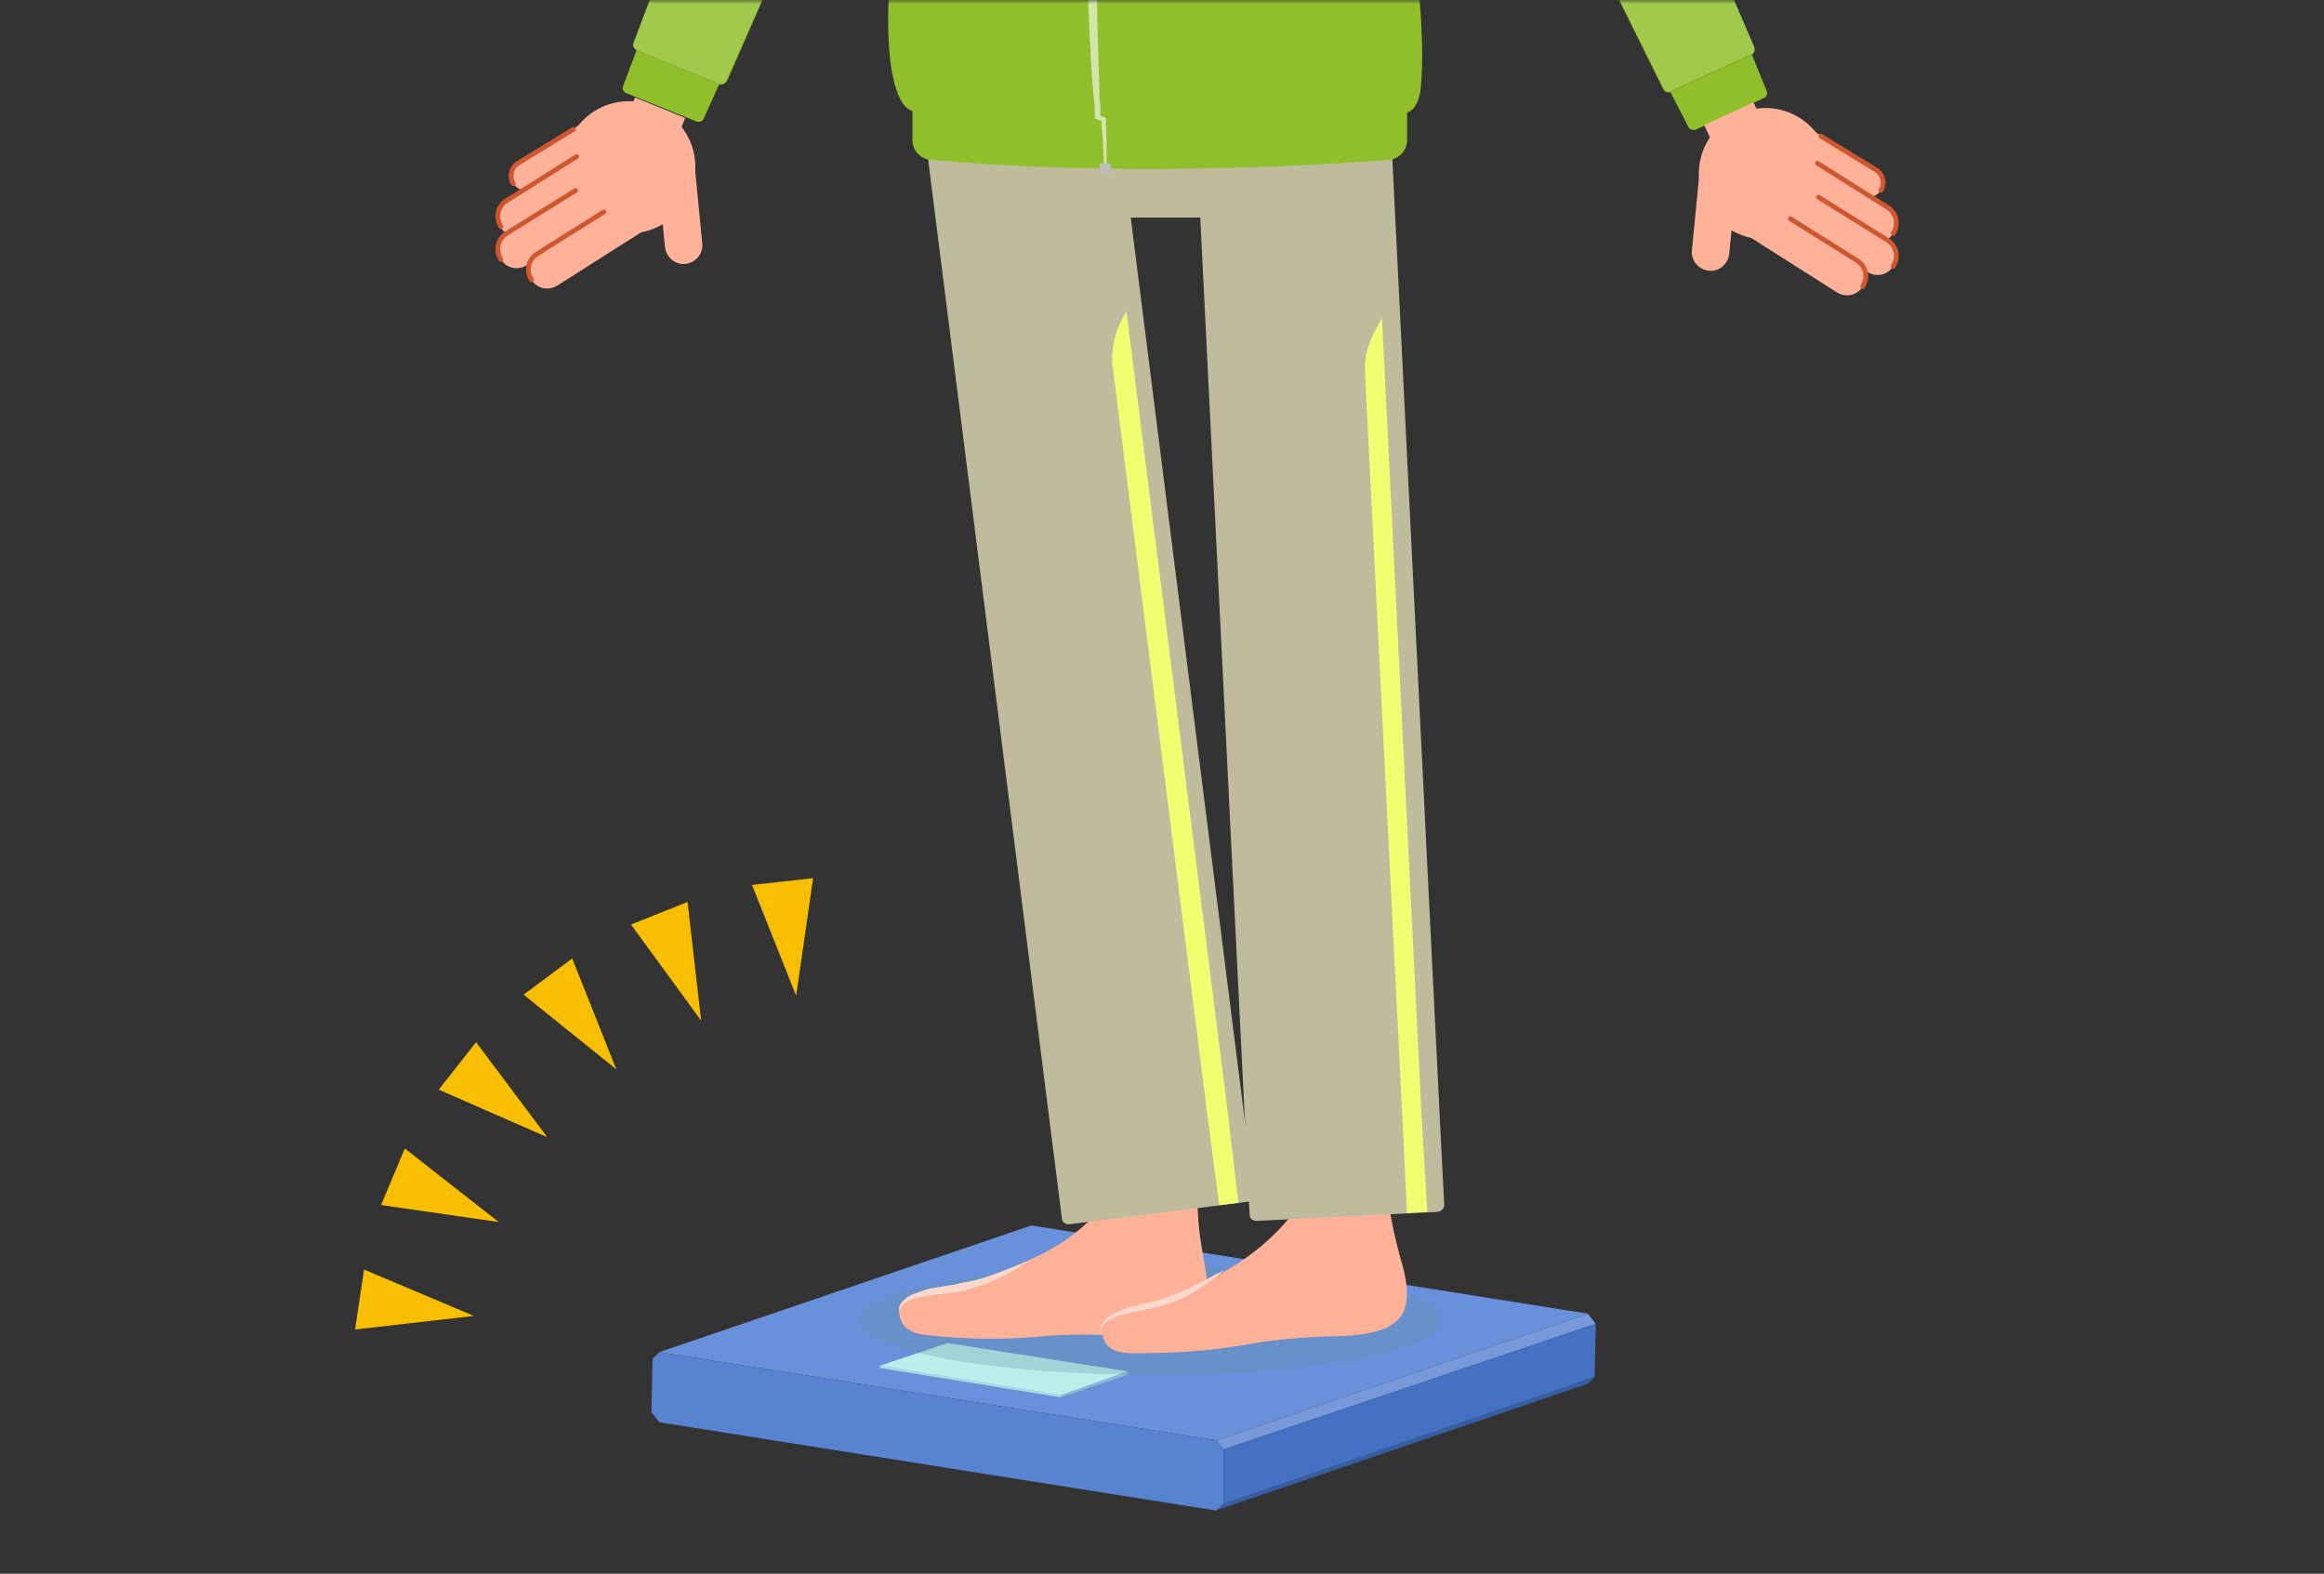 <svg width="288" height="195" viewBox="0 0 288 195" fill="none" xmlns="http://www.w3.org/2000/svg">
<rect x="0" y="0" width="288" height="195" fill="#333333" stroke="none"/>
<mask id="mask0" mask-type="alpha" maskUnits="userSpaceOnUse" x="0" y="0" width="288" height="195">
<rect width="288" height="195" fill="#C4C4C4"/>
</mask>
<g mask="url(#mask0)">
<path d="M150.662 187.164L196.775 171.466L197.616 170.625L151.643 186.323L150.662 187.164Z" fill="#375DA3"/>
<path d="M196.774 162.776L127.816 151.844L81.703 167.541L150.802 178.474L196.774 162.776Z" fill="#6990DA"/>
<path d="M151.643 179.596L150.802 178.475L81.704 167.542L80.863 168.383L80.723 174.971L81.704 176.232L150.662 187.165L151.643 186.324V179.596Z" fill="#5883D1"/>
<path d="M151.644 179.594L197.756 164.036L196.775 162.775L150.803 178.473L151.644 179.594Z" fill="#7798D9"/>
<path d="M151.643 179.595V186.323L197.615 170.625L197.755 164.037L151.643 179.595Z" fill="#4471C2"/>
<path d="M109.031 169.223V169.504L131.457 173.148V172.867L109.031 169.223Z" fill="#A6DCE2"/>
<path d="M131.459 172.867V173.148L139.728 170.344V169.924L131.459 172.867Z" fill="#85BCD3"/>
<path d="M139.726 169.924L117.441 166.42L109.031 169.223L131.457 172.868L139.726 169.924Z" fill="#BAEFEB"/>
<path opacity="0.3" d="M178.554 163.618C178.554 167.402 162.435 170.345 142.533 170.345C122.63 170.345 106.512 167.262 106.512 163.618C106.512 159.833 122.63 156.89 142.533 156.89C162.435 156.89 178.554 159.833 178.554 163.618Z" fill="#6594A3"/>
<path d="M148.701 163.757C150.102 161.935 149.682 158.711 149.261 156.469C148.841 154.226 148.56 152.684 148.42 149.741C148.42 148.339 148.701 144.275 146.038 143.013C144.916 142.453 143.935 142.032 142.253 142.313C140.571 142.593 139.17 143.995 137.908 147.218C137.348 148.48 136.787 149.461 136.086 150.162C133.283 153.105 130.62 154.787 127.396 156.188C126.275 156.749 125.154 157.17 124.032 157.59C121.51 158.571 119.547 159.132 116.884 159.552C115.202 159.833 111.138 160.533 111.418 162.496C111.558 164.318 112.539 165.159 114.922 165.439C120.248 166 124.453 166 129.218 165.579C132.162 165.299 135.946 165.299 139.03 165.579C141.833 165.719 143.795 165.859 146.458 165.159C147.579 164.878 148.28 164.458 148.701 163.757Z" fill="#FFB299"/>
<path opacity="0.8" d="M111.414 162.495C111.554 163.196 111.975 163.897 112.535 164.317C113.096 164.738 113.797 164.878 114.638 164.878C116.179 165.018 117.721 165.018 119.123 165.018C122.206 165.018 125.15 165.018 128.233 164.738C131.317 164.457 134.4 164.457 137.484 164.738C140.567 165.018 143.511 165.579 146.594 165.018C145.052 165.438 143.651 165.579 142.109 165.579C140.567 165.579 139.026 165.438 137.484 165.298C134.4 165.158 131.317 165.298 128.373 165.579C125.29 165.859 122.206 165.859 119.263 165.719C117.721 165.579 116.179 165.579 114.638 165.298C113.937 165.158 113.096 165.018 112.535 164.457C111.835 164.037 111.554 163.196 111.414 162.495Z" fill="#FFB299"/>
<path d="M127.535 156.188C126.273 157.029 125.012 157.87 123.61 158.43C122.209 159.131 120.807 159.552 119.266 159.972C117.724 160.252 116.322 160.393 114.921 160.533C114.22 160.673 113.519 160.813 112.818 161.093C112.117 161.374 111.557 161.794 111.417 162.495C111.276 161.654 111.977 161.093 112.538 160.673C113.239 160.252 113.939 160.112 114.64 159.832C116.042 159.411 117.584 159.411 118.985 158.991C122.069 158.57 124.732 157.309 127.535 156.188Z" fill="#FFD9CC"/>
<path d="M173.651 163.055C174.912 161.093 174.211 158.01 173.51 155.767C172.95 153.665 172.529 151.983 172.109 149.179C171.969 147.778 171.829 143.713 169.166 142.732C167.904 142.312 167.063 141.891 165.381 142.312C163.699 142.732 162.438 144.274 161.597 147.498C161.176 148.759 160.616 149.88 160.055 150.581C157.532 153.665 155.009 155.627 151.926 157.449C150.945 158.01 149.824 158.57 148.702 159.131C146.32 160.392 144.497 161.093 141.834 161.654C140.152 162.074 136.228 163.055 136.648 165.158C136.929 166.98 138.05 167.681 140.433 167.681C145.759 167.681 149.964 167.4 154.729 166.559C157.672 165.999 161.457 165.718 164.4 165.578C167.203 165.578 169.166 165.438 171.688 164.597C172.529 164.177 173.23 163.616 173.651 163.055Z" fill="#FFB299"/>
<path opacity="0.8" d="M136.367 165.017C136.648 165.718 136.928 166.419 137.629 166.839C138.189 167.26 139.03 167.26 139.731 167.26C141.273 167.26 142.815 167.12 144.216 166.98C147.3 166.699 150.243 166.419 153.186 165.858C156.27 165.438 159.353 165.017 162.437 165.017C165.52 165.017 168.464 165.298 171.547 164.597C170.146 165.157 168.604 165.438 167.062 165.438C165.52 165.578 163.979 165.578 162.437 165.578C159.353 165.718 156.41 166.139 153.327 166.559C150.243 166.98 147.3 167.4 144.216 167.4C142.674 167.4 141.133 167.54 139.591 167.4C138.89 167.4 138.049 167.26 137.348 166.839C136.928 166.419 136.507 165.718 136.367 165.017Z" fill="#FFB299"/>
<path d="M151.785 157.308C150.664 158.289 149.402 159.13 148.141 159.971C146.879 160.812 145.478 161.373 143.936 161.793C142.394 162.214 140.993 162.494 139.591 162.775C138.89 162.915 138.19 163.195 137.629 163.475C137.068 163.756 136.508 164.176 136.367 165.017C136.227 164.176 136.788 163.616 137.349 163.195C137.909 162.775 138.61 162.494 139.311 162.214C140.712 161.653 142.254 161.513 143.656 161.093C146.599 160.112 149.262 158.71 151.785 157.308Z" fill="#FFD9CC"/>
<path d="M120.247 -81.243C124.171 -79.701 126.133 -75.636 125.433 -71.712C125.292 -71.011 125.012 -70.31 124.732 -69.609L107.492 -29.664L90.112 10.002C89.972 10.282 89.552 10.562 89.271 10.422L79.04 6.217C78.76 6.077 78.479 5.657 78.619 5.376L93.897 -34.99L109.034 -75.776C109.314 -76.477 109.595 -77.178 110.015 -77.879C111.977 -81.243 116.322 -82.784 120.247 -81.243Z" fill="#91BF2C"/>
<path d="M89.972 10.001C89.832 10.281 89.411 10.561 89.131 10.421L78.899 6.216C78.619 6.076 78.338 5.656 78.479 5.376L94.597 -37.233L102.306 -17.891L89.972 10.001Z" fill="#A1C94C"/>
<path d="M77.215 10.702L78.897 6.217L89.128 10.422L87.166 14.767C87.026 15.047 86.605 15.187 86.325 15.047L77.635 11.543C77.215 11.403 77.075 10.982 77.215 10.702Z" fill="#91BF2C"/>
<path opacity="0.4" d="M77.215 10.702L78.897 6.217L89.128 10.422L87.166 14.767C87.026 15.047 86.605 15.187 86.325 15.047L77.635 11.543C77.215 11.403 77.075 10.982 77.215 10.702Z" fill="#91BF2C"/>
<path d="M78.692 12.08L76.309 17.919L82.537 20.461L84.921 14.622L78.692 12.08Z" fill="#FFB299"/>
<path d="M154.725 148.899L132.44 151.702C132.02 151.702 131.599 151.422 131.599 151.001L130.197 139.929L115.2 21.213L114.78 17.569C114.78 17.289 114.78 17.149 114.64 16.869C114.079 10.281 118.704 4.254 125.292 3.553C132.44 2.712 136.925 7.338 138.467 13.925C138.747 15.327 139.028 16.728 139.028 18.27L154.025 136.985L155.426 148.058C155.426 148.479 155.146 148.899 154.725 148.899Z" fill="#BFBB9D"/>
<path d="M153.466 149.039L151.084 149.319L149.542 137.546L137.909 45.601C137.628 43.639 138.049 41.677 138.89 39.855L139.591 38.593L152.065 137.126L153.466 149.039Z" fill="#EFFF70"/>
<path d="M150.383 148.898L148.981 137.685L136.227 36.35" stroke="#BFBB9D" stroke-width="0.851" stroke-miterlimit="10" stroke-linecap="round" stroke-linejoin="round"/>
<path d="M149.261 149.038L147.719 137.825L134.965 36.49" stroke="#BFBB9D" stroke-width="0.851" stroke-miterlimit="10" stroke-linecap="round" stroke-linejoin="round"/>
<path d="M147.996 149.18L146.594 137.967L133.84 36.632" stroke="#BFBB9D" stroke-width="0.851" stroke-miterlimit="10" stroke-linecap="round" stroke-linejoin="round"/>
<path d="M146.878 149.32L145.477 138.108L132.582 36.772" stroke="#BFBB9D" stroke-width="0.851" stroke-miterlimit="10" stroke-linecap="round" stroke-linejoin="round"/>
<path d="M145.615 149.461L144.214 138.248L131.459 36.912" stroke="#BFBB9D" stroke-width="0.851" stroke-miterlimit="10" stroke-linecap="round" stroke-linejoin="round"/>
<path d="M144.495 149.6L143.094 138.387L130.199 37.052" stroke="#BFBB9D" stroke-width="0.851" stroke-miterlimit="10" stroke-linecap="round" stroke-linejoin="round"/>
<path d="M143.236 149.739L141.835 138.527L129.08 37.191" stroke="#BFBB9D" stroke-width="0.851" stroke-miterlimit="10" stroke-linecap="round" stroke-linejoin="round"/>
<path d="M142.111 149.881L140.709 138.668L127.814 37.332" stroke="#BFBB9D" stroke-width="0.851" stroke-miterlimit="10" stroke-linecap="round" stroke-linejoin="round"/>
<path d="M178.131 150.161L155.706 151.283C155.285 151.283 154.865 151.002 154.865 150.582L154.304 139.509L148.418 20.374L148.277 16.729C148.277 16.449 148.277 16.309 148.277 16.029C148.277 9.441 153.323 3.695 159.911 3.554C167.199 3.274 171.264 8.18 172.245 14.907C172.385 16.309 172.525 17.71 172.525 19.252L178.412 138.248L178.972 149.32C178.972 149.741 178.552 150.161 178.131 150.161Z" fill="#BFBB9D"/>
<path d="M176.869 150.161L174.346 150.301L173.785 138.387L169.16 46.303C169.02 44.34 169.58 42.378 170.562 40.696L171.262 39.435L176.168 138.247L176.869 150.161Z" fill="#EFFF70"/>
<path d="M173.788 149.741L173.227 138.528L168.182 36.912" stroke="#BFBB9D" stroke-width="0.851" stroke-miterlimit="10" stroke-linecap="round" stroke-linejoin="round"/>
<path d="M172.667 149.881L172.106 138.528L167.061 37.053" stroke="#BFBB9D" stroke-width="0.851" stroke-miterlimit="10" stroke-linecap="round" stroke-linejoin="round"/>
<path d="M171.403 149.881L170.843 138.528L165.797 37.053" stroke="#BFBB9D" stroke-width="0.851" stroke-miterlimit="10" stroke-linecap="round" stroke-linejoin="round"/>
<path d="M170.286 150.021L169.725 138.668L164.68 37.053" stroke="#BFBB9D" stroke-width="0.851" stroke-miterlimit="10" stroke-linecap="round" stroke-linejoin="round"/>
<path d="M169.02 150.021L168.46 138.668L163.414 37.192" stroke="#BFBB9D" stroke-width="0.851" stroke-miterlimit="10" stroke-linecap="round" stroke-linejoin="round"/>
<path d="M167.901 150.021L167.341 138.808L162.295 37.192" stroke="#BFBB9D" stroke-width="0.851" stroke-miterlimit="10" stroke-linecap="round" stroke-linejoin="round"/>
<path d="M166.638 150.162L166.077 138.809L161.031 37.333" stroke="#BFBB9D" stroke-width="0.851" stroke-miterlimit="10" stroke-linecap="round" stroke-linejoin="round"/>
<path d="M165.518 150.162L164.958 138.949L159.912 37.333" stroke="#BFBB9D" stroke-width="0.851" stroke-miterlimit="10" stroke-linecap="round" stroke-linejoin="round"/>
<path d="M131.18 26.96H154.727C161.735 26.96 166.36 26.96 170.285 22.615C172.247 20.512 173.088 15.186 171.827 6.917C171.126 2.572 170.425 3.132 166.08 3.132H119.127C116.043 3.132 115.903 3.132 115.062 5.095C114.501 6.216 113.941 16.448 116.183 21.073C117.585 24.016 121.229 26.96 131.18 26.96Z" fill="#BFBB9D"/>
<path d="M113.098 11.823H174.347V17.429C174.347 18.691 173.226 19.812 171.965 19.812C152.342 21.213 133.421 21.354 115.48 19.812C114.219 19.812 113.098 18.691 113.098 17.429V11.823Z" fill="#91BF2C"/>
<path opacity="0.8" d="M113.098 11.823H174.347V17.429C174.347 18.691 173.226 19.812 171.965 19.812C152.342 21.213 133.421 21.354 115.48 19.812C114.219 19.812 113.098 18.691 113.098 17.429V11.823Z" fill="#91BF2C"/>
<path d="M172.525 -22.235L171.965 -46.062L174.908 -74.935C174.768 -78.159 171.684 -80.541 168.601 -81.663L141.971 -89.652L119.405 -81.663C116.321 -80.541 113.238 -78.159 113.098 -74.935L112.958 -46.062L113.518 -22.375L113.098 -14.526L112.677 -14.807C109.454 -5.977 108.893 11.824 112.817 13.646C113.238 13.926 113.658 14.066 114.079 14.066C133.561 15.608 151.922 15.047 173.647 14.066C175.188 14.066 175.749 12.805 176.029 11.263C176.73 4.956 175.749 -6.397 172.525 -22.235Z" fill="#91BF2C"/>
<path d="M137.627 -69.19C136.926 -65.406 136.786 -61.621 136.646 -57.837C136.506 -54.053 136.366 -50.268 136.366 -46.484L135.945 -23.778C135.805 -16.209 135.805 -8.641 135.945 -1.072C135.945 2.712 136.085 6.496 136.226 10.281C136.226 11.262 136.226 12.243 136.366 13.084V13.785V14.205V14.345C136.366 14.345 136.366 14.486 136.366 14.345C136.226 14.205 136.366 14.345 136.366 14.345C136.506 14.345 136.506 14.345 136.646 14.486H136.786C136.926 14.486 136.926 14.486 137.067 14.766C137.067 15.186 137.067 15.326 137.067 15.607C137.207 17.569 137.067 19.391 137.207 21.353C137.207 21.353 137.207 21.494 137.067 21.494C137.067 21.494 136.926 21.494 136.926 21.353C136.646 19.391 136.786 17.569 136.506 15.607C136.506 15.467 136.506 15.046 136.506 14.906C136.646 15.046 136.506 14.906 136.506 14.906H136.366C136.226 14.906 136.085 14.906 135.945 14.766C135.805 14.766 135.805 14.766 135.665 14.626C135.665 14.486 135.665 14.486 135.665 14.486V14.345V13.925V13.224L135.385 10.421C135.104 6.637 134.964 2.852 134.824 -0.932C134.544 -8.501 134.544 -16.069 134.684 -23.778C134.824 -31.347 135.104 -38.915 135.385 -46.624C135.665 -54.193 135.945 -61.901 137.347 -69.33L137.487 -69.47C137.627 -69.33 137.627 -69.19 137.627 -69.19Z" fill="#D3E5AB"/>
<path d="M137.766 21.355C137.766 21.495 137.626 21.495 137.626 21.495H136.645C136.505 21.495 136.505 21.355 136.365 21.355L136.225 20.373C136.225 20.233 136.365 20.233 136.365 20.233H137.346C137.486 20.233 137.486 20.373 137.626 20.373L137.766 21.355Z" fill="#BCBCBC"/>
<path d="M167.34 -82.224C171.124 -84.186 175.469 -83.064 177.992 -79.841C178.412 -79.14 178.833 -78.579 179.253 -77.738L189.205 -56.995C192.568 -49.987 195.932 -43.259 199.016 -36.111C202.38 -28.963 205.323 -21.955 208.406 -14.947L217.377 5.937C217.517 6.217 217.377 6.638 217.096 6.778L207.005 11.403C206.725 11.543 206.304 11.403 206.164 11.123L196.072 -9.2C192.709 -16.068 189.345 -23.076 185.841 -29.664C182.477 -36.391 178.693 -43.119 175.048 -49.847L164.116 -70.03C163.696 -70.73 163.415 -71.431 163.135 -72.272C161.873 -76.197 163.696 -80.401 167.34 -82.224Z" fill="#91BF2C"/>
<path d="M217.38 5.795C217.52 6.075 217.38 6.496 217.1 6.636L207.008 11.261C206.728 11.401 206.307 11.261 206.167 10.981L195.515 -10.463L190.189 -21.396L184.723 -32.048C191.31 -29.525 198.038 -26.722 204.625 -23.919L217.38 5.795Z" fill="#A1C94C"/>
<path d="M209.25 15.748L207.008 11.404L217.099 6.778L218.921 11.263C219.062 11.544 218.921 11.964 218.641 12.104L210.231 16.029C209.811 16.169 209.391 16.029 209.25 15.748Z" fill="#91BF2C"/>
<path opacity="0.4" d="M209.25 15.748L207.008 11.404L217.099 6.778L218.921 11.263C219.062 11.544 218.921 11.964 218.641 12.104L210.231 16.029C209.811 16.169 209.391 16.029 209.25 15.748Z" fill="#91BF2C"/>
<path d="M217.299 12.673L211.195 15.502L213.847 21.224L219.951 18.396L217.299 12.673Z" fill="#FFB299"/>
<path d="M93.195 109.654L98.662 123.389L100.764 108.813L93.195 109.654Z" fill="#F8BE00"/>
<path d="M78.199 114.559L86.889 126.472L85.207 111.755L78.199 114.559Z" fill="#F8BE00"/>
<path d="M64.885 123.249L76.378 132.5L70.912 118.764L64.885 123.249Z" fill="#F8BE00"/>
<path d="M54.371 135.022L67.826 140.909L58.996 129.135L54.371 135.022Z" fill="#F8BE00"/>
<path d="M47.225 149.317L61.801 151.42L50.168 142.309L47.225 149.317Z" fill="#F8BE00"/>
<path d="M44 164.738L58.717 163.056L45.121 157.309L44 164.738Z" fill="#F8BE00"/>
<path d="M210.931 24.017C209.529 19.672 211.912 15.187 216.257 13.786C220.602 12.384 225.087 14.767 226.489 19.112C227.89 23.457 225.508 27.942 221.163 29.343C216.818 30.605 212.333 28.222 210.931 24.017Z" fill="#FFB299"/>
<path d="M210.651 20.933L209.67 31.024C209.529 32.286 210.511 33.407 211.772 33.547C213.033 33.688 214.155 32.706 214.295 31.445L215.276 21.354L210.651 20.933Z" fill="#FFB299"/>
<path d="M215.697 28.642L227.611 36.211C228.732 36.912 230.134 36.632 230.835 35.51C231.535 34.389 231.255 32.987 230.134 32.286L218.22 24.718L215.697 28.642Z" fill="#FFB299"/>
<path d="M219.48 26.12L231.394 33.688C232.515 34.389 233.917 34.109 234.618 32.988C235.319 31.866 235.038 30.465 233.917 29.764L222.003 22.195L219.48 26.12Z" fill="#FFB299"/>
<path d="M219.48 22.055L231.394 29.623C232.515 30.324 233.917 30.044 234.618 28.922C235.319 27.801 235.038 26.399 233.917 25.699L222.003 18.13L219.48 22.055Z" fill="#FFB299"/>
<path d="M220.885 18.131L230.556 24.158C231.397 24.718 232.518 24.438 233.079 23.597C233.639 22.756 233.359 21.635 232.518 21.074L222.847 15.047L220.885 18.131Z" fill="#FFB299"/>
<path d="M233.077 23.598C233.638 22.757 233.357 21.635 232.516 21.075L225.648 16.87" stroke="#CF5730" stroke-width="0.588" stroke-miterlimit="10" stroke-linecap="round" stroke-linejoin="round"/>
<path d="M234.615 28.924C235.316 27.803 235.036 26.401 233.915 25.7L225.225 20.234" stroke="#CF5730" stroke-width="0.588" stroke-miterlimit="10" stroke-linecap="round" stroke-linejoin="round"/>
<path d="M234.618 32.988C235.319 31.867 235.038 30.465 233.917 29.764L225.367 24.438" stroke="#CF5730" stroke-width="0.588" stroke-miterlimit="10" stroke-linecap="round" stroke-linejoin="round"/>
<path d="M230.835 35.51C231.536 34.389 231.256 32.987 230.135 32.287L221.865 27.101" stroke="#CF5730" stroke-width="0.588" stroke-miterlimit="10" stroke-linecap="round" stroke-linejoin="round"/>
<path d="M85.766 23.176C87.168 18.831 84.785 14.346 80.44 12.945C76.095 11.543 71.61 13.926 70.208 18.271C68.807 22.616 71.189 27.101 75.534 28.503C79.879 29.904 84.365 27.521 85.766 23.176Z" fill="#FFB299"/>
<path d="M86.047 20.092L87.028 30.184C87.168 31.445 86.187 32.566 84.926 32.706C83.664 32.847 82.543 31.866 82.403 30.604L81.422 20.513L86.047 20.092Z" fill="#FFB299"/>
<path d="M81.002 27.802L69.088 35.37C67.967 36.071 66.565 35.791 65.865 34.669C65.164 33.548 65.444 32.147 66.565 31.446L78.479 23.877L81.002 27.802Z" fill="#FFB299"/>
<path d="M77.217 25.279L65.303 32.848C64.182 33.548 62.78 33.268 62.079 32.147C61.379 31.026 61.659 29.624 62.78 28.923L74.694 21.355L77.217 25.279Z" fill="#FFB299"/>
<path d="M77.217 21.355L65.303 28.923C64.182 29.624 62.78 29.344 62.079 28.223C61.379 27.101 61.659 25.7 62.78 24.999L74.694 17.43L77.217 21.355Z" fill="#FFB299"/>
<path d="M75.814 17.29L66.143 23.317C65.302 23.878 64.18 23.597 63.62 22.756C63.059 21.915 63.34 20.794 64.18 20.233L73.852 14.207L75.814 17.29Z" fill="#FFB299"/>
<path d="M63.62 22.757C63.059 21.916 63.34 20.795 64.18 20.234L71.048 16.029" stroke="#CF5730" stroke-width="0.588" stroke-miterlimit="10" stroke-linecap="round" stroke-linejoin="round"/>
<path d="M62.079 28.083C61.379 26.962 61.659 25.56 62.78 24.859L71.47 19.393" stroke="#CF5730" stroke-width="0.588" stroke-miterlimit="10" stroke-linecap="round" stroke-linejoin="round"/>
<path d="M62.079 32.147C61.379 31.026 61.659 29.624 62.78 28.923L71.33 23.597" stroke="#CF5730" stroke-width="0.588" stroke-miterlimit="10" stroke-linecap="round" stroke-linejoin="round"/>
<path d="M65.865 34.67C65.164 33.548 65.444 32.147 66.565 31.446L74.835 26.26" stroke="#CF5730" stroke-width="0.588" stroke-miterlimit="10" stroke-linecap="round" stroke-linejoin="round"/>
</g>
</svg>
